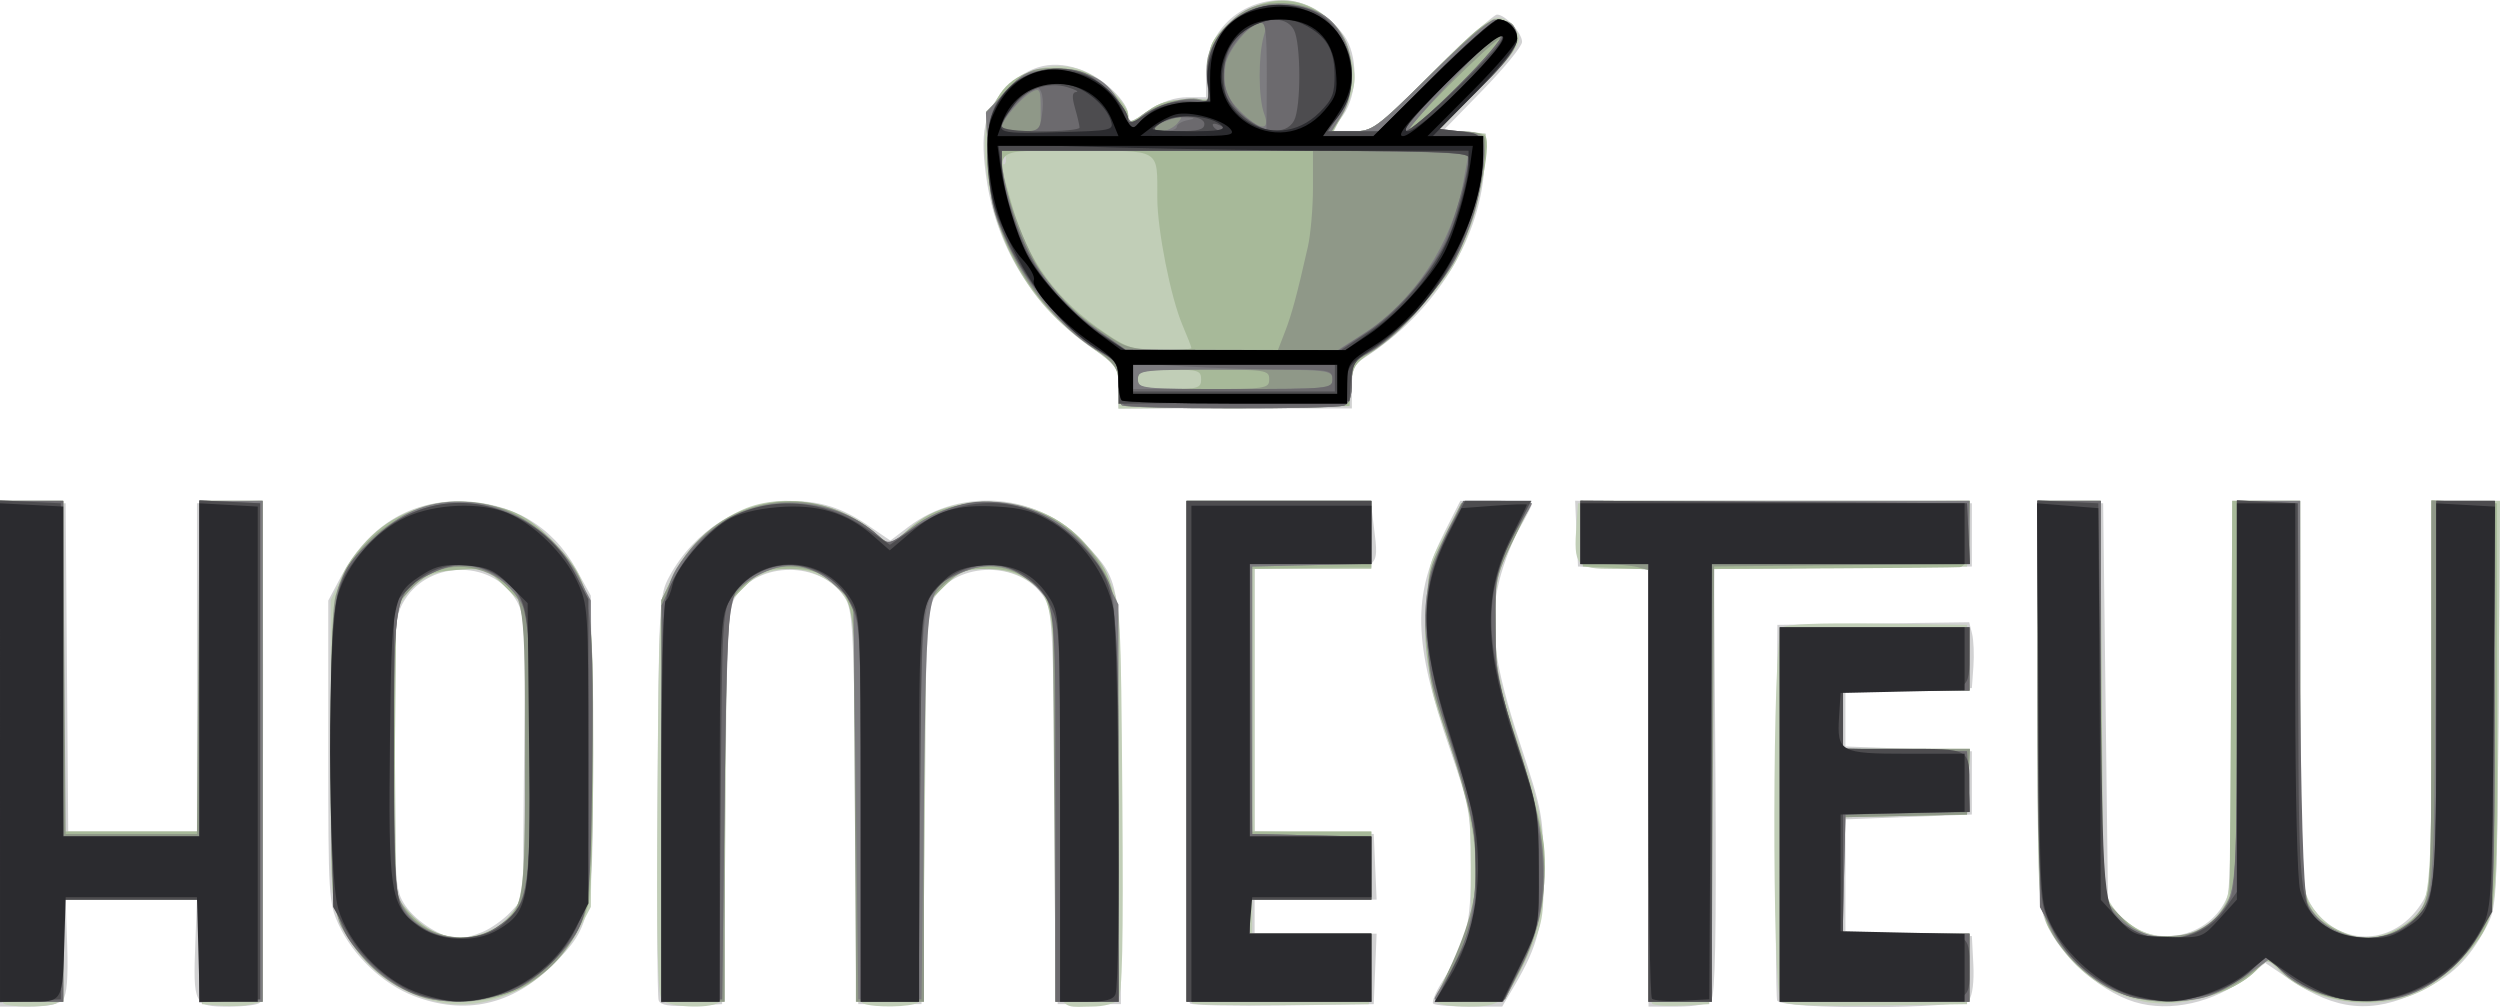 <?xml version="1.0" encoding="UTF-8" standalone="no"?>
<svg
   xmlns:dc="http://purl.org/dc/elements/1.1/"
   xmlns:cc="http://creativecommons.org/ns#"
   xmlns:rdf="http://www.w3.org/1999/02/22-rdf-syntax-ns#"
   xmlns:svg="http://www.w3.org/2000/svg"
   xmlns="http://www.w3.org/2000/svg"
   width="1700.198"
   height="684.977"
   viewBox="0 0 449.844 181.234"
   version="1.1"
   id="svg8">
  <defs
     id="defs2" />
  <g
     id="layer1"
     transform="translate(188.599,-89.488)">
    <g
       id="g24"
       transform="translate(10.583,24.19)">
      <path
         style="fill:#d1d1d2;stroke-width:0.875"
         d="m -199.179,200.883 v -45.54 l 5.906,0.259 5.906,0.259 0.23,29.531 0.23,29.531 11.582,2.1e-4 11.582,2.1e-4 v -29.531 -29.531 l 5.906,-0.259 5.906,-0.259 0.063,18.196 c 0.121,35.237 -0.185,71.499 -0.611,72.188 -0.237,0.383 -2.762,0.696 -5.612,0.696 -6.222,0 -6.371,-0.295 -5.939,-11.705 l 0.286,-7.549 -11.812,8e-5 -11.812,9e-5 0.28,8.37 c 0.187,5.576 -0.068,8.789 -0.763,9.627 -0.691,0.832 -2.783,1.257 -6.186,1.257 h -5.143 z m 74.496,43.647 c -5.59,-2.147 -10.958,-7.237 -13.553,-12.851 -1.796,-3.885 -1.881,-5.286 -1.881,-31.193 v -27.125 l 2.328,-4.375 c 4.694,-8.822 12.18,-13.559 21.297,-13.477 9.294,0.084 16.677,4.379 21,12.217 l 2.625,4.759 0.266,26.537 c 0.315,31.34 0.058,32.77 -7.181,39.965 -7.213,7.169 -15.73,9.065 -24.901,5.542 z m 12.376,-11.557 c 1.549,-0.66 3.8,-2.266 5.003,-3.569 l 2.188,-2.369 0.236,-25.525 c 0.226,-24.393 0.157,-25.653 -1.55,-28.421 -4.528,-7.34 -16.147,-6.895 -20.295,0.777 -1.473,2.724 -1.61,5.193 -1.516,27.27 0.1,23.38 0.174,24.38 2.007,27.125 1.952,2.923 6.777,5.909 9.553,5.911 0.858,7.5e-4 2.826,-0.539 4.375,-1.198 z m 31.642,12.326 c -0.255,-0.664 -0.348,-17.319 -0.207,-37.011 0.249,-34.803 0.309,-35.901 2.151,-39.303 4.405,-8.137 12.887,-13.51 21.381,-13.543 5.861,-0.023 9.564,1.134 14.611,4.566 l 3.761,2.558 3.16,-2.41 c 9.737,-7.427 23.793,-6.067 32.059,3.102 6.428,7.13 6.259,5.873 6.259,46.416 v 36.312 h -5.688 -5.688 l -0.438,-35.438 c -0.411,-33.314 -0.54,-35.589 -2.148,-37.963 -4.284,-6.327 -15.291,-6.323 -19.441,0.006 -1.463,2.231 -1.637,5.466 -2.037,37.917 l -0.438,35.477 h -5.688 -5.688 l -0.438,-35.437 c -0.411,-33.314 -0.54,-35.589 -2.148,-37.963 -4.284,-6.327 -15.291,-6.323 -19.441,0.006 -1.463,2.231 -1.637,5.466 -2.037,37.917 l -0.438,35.477 -5.48,0.261 c -4.039,0.192 -5.602,-0.057 -5.944,-0.947 z m 95.588,0.559 C 14.592,245.527 14.321,225.043 14.321,200.339 v -44.917 h 16.562 16.562 l 0.6,4.798 c 0.945,7.565 1.112,7.452 -10.946,7.452 H 26.571 v 23.598 23.598 l 10.719,0.246 10.719,0.246 0.259,5.906 0.259,5.906 H 37.549 26.571 v 3.062 3.062 h 10.976 10.976 l -0.257,6.344 -0.257,6.344 -16.242,0.237 c -8.933,0.131 -16.513,-0.033 -16.844,-0.365 z m 43.781,0.031 c -0.293,-0.293 0.429,-2.058 1.605,-3.921 4.396,-6.963 5.202,-10.228 5.168,-20.921 -0.03,-9.506 -0.237,-10.658 -3.731,-20.837 -6.663,-19.409 -6.859,-27.63 -0.934,-39.319 l 2.772,-5.469 h 6.432 c 3.537,0 6.432,0.261 6.432,0.579 0,0.319 -0.986,2.262 -2.191,4.318 -1.205,2.056 -2.828,6.224 -3.606,9.261 -2.011,7.85 -1.113,14.922 3.787,29.811 3.889,11.819 4.102,12.97 4.092,22.093 -0.012,10.216 -0.903,13.841 -5.21,21.19 l -2.196,3.747 h -5.942 c -3.268,0 -6.182,-0.24 -6.476,-0.534 z M 97.446,207.086 v -39.337 l -6.344,-0.257 -6.344,-0.257 -0.259,-5.916 -0.259,-5.916 35.696,0.229 35.696,0.229 v 5.688 5.688 l -23.188,0.232 -23.188,0.232 0.237,38.156 c 0.172,27.652 -0.038,38.488 -0.763,39.361 -0.642,0.774 -2.842,1.205 -6.143,1.205 h -5.143 z m 23.149,38.24 c -0.231,-0.603 -0.318,-16.058 -0.191,-34.344 l 0.229,-33.247 17.26,-0.237 17.26,-0.237 0.516,2.057 c 0.284,1.132 0.392,3.798 0.24,5.925 l -0.276,3.867 -11.375,0.438 -11.375,0.438 v 4.812 4.812 l 11.375,0.438 11.375,0.438 v 5.688 5.688 l -11.375,0.438 -11.375,0.438 v 10.062 10.062 l 11.375,0.438 11.375,0.438 0.265,5.105 c 0.156,3.011 -0.157,5.613 -0.763,6.344 -1.413,1.703 -33.889,1.837 -34.539,0.142 z m 64.345,0.279 c -6.81,-2.072 -14.617,-9.468 -16.45,-15.586 -0.973,-3.247 -1.184,-15.185 -1.077,-60.855 l 0.032,-13.821 5.906,0.259 5.906,0.259 0.438,36.024 0.438,36.024 2.131,2.267 c 5.749,6.118 16.388,4.08 19.399,-3.716 0.43,-1.114 0.783,-17.553 0.783,-36.531 v -34.506 h 6.125 6.125 l 0.119,27.344 c 0.066,15.039 0.064,30.285 -0.004,33.88 -0.15,7.941 0.932,11.529 4.344,14.4 5.472,4.604 13.033,3.324 17.186,-2.91 1.974,-2.964 1.98,-3.081 1.98,-37.844 l 2.1e-4,-34.871 h 6.169 6.169 l -0.263,36.531 c -0.257,35.721 -0.306,36.611 -2.19,40.133 -3.206,5.992 -6.192,8.867 -12.116,11.666 -8.514,4.023 -14.861,3.431 -23.167,-2.159 l -4.488,-3.021 -3.213,2.492 c -6.036,4.682 -13.972,6.457 -20.281,4.538 z M 2.071,135.006 c 0,-3.608 -0.232,-3.952 -4.776,-7.082 -10.178,-7.01 -16.974,-17.743 -18.877,-29.814 -1.399,-8.878 -0.557,-12.977 3.498,-17.033 4.188,-4.188 8.61,-5.158 13.885,-3.048 3.761,1.505 8.019,5.699 8.019,7.898 0,1.665 0.273,1.601 4.021,-0.942 2.061,-1.399 4.441,-2.188 6.601,-2.188 h 3.378 v -4.172 c 0,-7.566 5.959,-13.328 13.784,-13.328 3.846,0 8.169,2.488 11.027,6.346 2.603,3.514 2.528,10.678 -0.152,14.435 l -2.028,2.844 h 3.736 c 3.6,0 4.121,-0.382 14.356,-10.5 5.841,-5.775 11.078,-10.5 11.637,-10.5 1.502,0 4.516,3.283 4.516,4.919 0,0.781 -3.196,4.693 -7.101,8.695 l -7.101,7.275 3.82,0.274 3.82,0.274 -0.178,5.123 c -0.465,13.399 -8.717,26.881 -21.478,35.093 -2.024,1.302 -2.406,2.158 -2.406,5.385 v 3.837 h -21 -21 z"
         id="path42" />
      <path
         style="fill:#c1ceb7;stroke-width:0.875"
         d="m -198.595,245.839 c -0.321,-0.321 -0.583,-20.796 -0.583,-45.5 v -44.917 h 5.688 5.688 v 29.75 29.75 h 12.25 12.25 v -29.75 -29.75 h 5.688 5.688 v 45.046 45.046 l -2.052,0.515 c -1.129,0.283 -3.59,0.389 -5.469,0.235 l -3.417,-0.28 -0.248,-9.406 -0.248,-9.406 h -12.22 -12.22 v 9.094 c 0,7.485 -0.245,9.188 -1.384,9.625 -1.863,0.715 -8.678,0.677 -9.408,-0.052 z m 78.167,-0.253 c -7.698,-1.69 -13.936,-6.625 -17.191,-13.601 -2,-4.287 -2.042,-4.923 -2.05,-31.547 l -0.009,-27.172 2.265,-4.545 c 7.576,-15.203 27.005,-17.814 38.598,-5.186 6.089,6.633 6.53,9.418 6.218,39.311 l -0.267,25.639 -2.363,4.48 c -4.861,9.215 -15.787,14.688 -25.199,12.621 z m 9.377,-12.875 c 6.215,-2.949 6.366,-3.722 6.369,-32.548 l 0.004,-25.697 -3.397,-3.397 c -3.017,-3.017 -3.873,-3.397 -7.656,-3.394 -5.097,0.004 -9.266,2.268 -11.254,6.113 -1.198,2.317 -1.357,6.224 -1.136,27.97 l 0.256,25.276 2.188,2.368 c 4.272,4.625 9.407,5.786 14.627,3.309 z m 30.942,12.482 c -0.749,-0.902 -0.952,-10.499 -0.763,-36.094 0.254,-34.536 0.276,-34.908 2.33,-39.451 2.407,-5.324 7.41,-10.181 13.062,-12.682 7.258,-3.21 17.962,-1.26 23.981,4.368 l 2.366,2.213 3.01,-2.643 c 4.675,-4.105 10.066,-5.803 16.724,-5.269 9.121,0.732 15.906,5.687 20.077,14.661 1.745,3.753 1.843,5.567 2.096,38.792 0.196,25.762 -0.003,35.178 -0.763,36.094 -0.595,0.717 -2.612,1.24 -4.788,1.24 -7.075,0 -6.527,2.951 -6.527,-35.122 0,-37.693 -0.121,-38.627 -5.416,-41.856 -1.832,-1.117 -4.429,-1.767 -7.066,-1.769 -3.529,-0.003 -4.671,0.456 -7.438,2.991 l -3.268,2.995 -0.248,35.69 c -0.186,26.854 -0.511,35.858 -1.312,36.367 -1.271,0.808 -7.787,0.923 -9.743,0.172 -1.23,-0.472 -1.384,-4.397 -1.387,-35.219 -0.004,-32.86 -0.093,-34.835 -1.711,-37.489 -3.864,-6.337 -13.408,-7.416 -18.71,-2.116 l -2.762,2.762 -0.248,35.606 c -0.186,26.788 -0.511,35.774 -1.312,36.283 -1.837,1.167 -9.089,0.793 -10.183,-0.526 z m 95.525,0.66 c -0.855,-0.353 -1.094,-10.274 -1.094,-45.441 v -44.99 h 16.625 16.625 v 6.125 6.125 h -10.5 -10.5 v 23.625 23.625 h 10.5 10.5 v 6.125 6.125 H 36.853 26.134 v 3.062 3.062 h 10.757 10.757 l -0.257,6.344 -0.257,6.344 -15.312,0.16 c -8.422,0.088 -15.805,-0.043 -16.406,-0.292 z m 44.041,-0.189 c -0.258,-0.417 0.999,-3.62 2.792,-7.117 l 3.261,-6.358 -0.039,-11.04 c -0.038,-10.753 -0.139,-11.324 -3.879,-21.977 -3.691,-10.51 -3.843,-11.348 -3.899,-21.438 -0.058,-10.382 -0.024,-10.564 3.004,-16.188 l 3.062,-5.688 6.43,-0.259 c 3.537,-0.142 6.293,0.054 6.125,0.438 -0.168,0.383 -1.657,3.392 -3.31,6.686 -2.528,5.038 -3.056,7.123 -3.329,13.125 -0.337,7.426 0.347,10.573 6.405,29.448 1.94,6.045 2.401,9.158 2.46,16.625 0.069,8.647 -0.096,9.547 -2.81,15.299 -4.08,8.647 -4.726,9.201 -10.742,9.201 -2.785,0 -5.274,-0.341 -5.531,-0.758 z m 38.612,0.213 C 97.726,245.536 97.446,227.8 97.446,206.464 v -38.792 h -6.108 c -6.943,0 -7.386,-0.514 -6.855,-7.945 l 0.276,-3.867 35.259,-0.229 35.259,-0.229 -0.259,5.916 -0.259,5.916 -22.96,0.233 -22.96,0.233 -0.228,39.142 -0.228,39.142 -4.847,0.257 c -2.666,0.141 -5.127,-0.023 -5.469,-0.365 z m 23.197,-0.486 c -1.646,-1.646 -1.529,-65.747 0.122,-67.118 0.812,-0.674 6.303,-0.917 17.281,-0.763 l 16.091,0.225 0.259,5.906 0.259,5.906 h -11.415 -11.415 v 5.25 5.25 h 11.415 11.415 l -0.259,5.906 -0.259,5.906 -11.156,0.245 -11.156,0.245 v 10.474 10.474 h 11.413 11.413 l -0.257,6.344 -0.257,6.344 -16.213,0.237 c -11.872,0.174 -16.499,-0.049 -17.281,-0.831 z m 65.431,0.163 c -7.616,-1.592 -13.927,-6.573 -17.191,-13.569 -2.035,-4.36 -2.042,-4.498 -2.05,-40.469 l -0.009,-36.094 h 5.688 5.688 l 0.004,34.781 c 0.004,32.932 0.094,34.93 1.708,37.577 4.728,7.754 15.685,8.285 20.141,0.975 1.694,-2.778 1.766,-4.334 1.769,-38.115 l 0.003,-35.219 h 6.125 6.125 l 0.004,34.781 c 0.004,32.932 0.094,34.93 1.708,37.577 3.563,5.843 9.76,7.717 15.627,4.724 6.376,-3.253 6.287,-2.654 6.287,-42.039 v -35.043 h 6.17 6.17 l -0.264,36.094 c -0.253,34.649 -0.338,36.254 -2.121,40.109 -2.408,5.205 -7.377,10.123 -12.467,12.336 -7.994,3.477 -18.755,1.79 -24.771,-3.882 l -2.346,-2.211 -1.897,2.019 c -3.877,4.127 -13.92,6.958 -20.099,5.667 z M 2.071,135.074 c 0,-3.59 -0.236,-3.927 -5.354,-7.655 -7.009,-5.104 -10.726,-9.539 -14.428,-17.215 -3.47,-7.194 -5.226,-18.051 -3.772,-23.317 1.916,-6.94 9.24,-11.126 16.135,-9.222 3.569,0.986 9.17,6.029 9.17,8.258 0,1.684 0.491,1.586 3.609,-0.719 1.866,-1.38 3.884,-1.969 6.746,-1.969 h 4.083 v -4.984 c 0,-4.503 0.293,-5.286 3.038,-8.117 8.547,-8.816 20.882,-4.83 23.104,7.466 0.424,2.347 0.051,4.128 -1.514,7.219 l -2.077,4.103 h 3.557 c 3.372,0 4.11,-0.547 14.195,-10.517 9.414,-9.307 10.871,-10.431 12.657,-9.771 1.11,0.411 2.351,1.646 2.758,2.745 0.643,1.738 -0.245,3.004 -6.815,9.718 l -7.554,7.72 4.263,0.271 4.263,0.271 -0.234,4.812 c -0.314,6.439 -3.079,15.313 -6.246,20.044 -3.392,5.067 -10.207,12.059 -14.25,14.618 -2.789,1.766 -3.267,2.556 -3.5,5.785 l -0.27,3.74 -20.781,0.235 -20.781,0.235 z M -18.331,93.134 c -0.279,-0.698 -0.487,-0.491 -0.529,0.529 -0.038,0.922 0.169,1.439 0.46,1.148 0.291,-0.291 0.322,-1.045 0.069,-1.677 z"
         id="path40" />
      <path
         style="fill:#a7b999;stroke-width:0.875"
         d="m -199.179,200.485 v -45.062 h 5.688 5.688 v 29.75 29.75 h 12.25 12.25 v -29.75 -29.75 h 5.688 5.688 v 45.062 45.062 h -5.688 -5.688 v -9.188 -9.188 h -12.25 -12.25 v 9.188 9.188 h -5.688 -5.688 z m 73.5,43.289 c -5.317,-2.465 -9.418,-6.523 -11.911,-11.789 -2.035,-4.298 -2.072,-4.837 -2.08,-30.688 -0.01,-29.266 0.324,-31.507 5.614,-37.686 4.595,-5.368 10.163,-7.757 18.003,-7.722 7.97,0.035 12.1,1.919 17.397,7.937 5.771,6.556 6.228,9.277 6.223,37.036 -0.003,13.718 -0.39,25.51 -0.899,27.34 -1.433,5.158 -6.161,11.377 -10.84,14.257 -5.759,3.545 -15.421,4.135 -21.506,1.314 z m 14.446,-10.861 c 1.658,-0.693 3.81,-2.563 4.781,-4.156 1.665,-2.731 1.766,-4.363 1.769,-28.593 l 0.004,-25.697 -3.502,-3.502 c -3.445,-3.445 -3.589,-3.496 -8.792,-3.119 -4.522,0.327 -5.697,0.789 -8.092,3.183 l -2.802,2.8 -0.255,26.071 c -0.252,25.734 -0.23,26.102 1.672,28.521 4.232,5.38 9.424,6.913 15.216,4.493 z m 31.054,-23.506 v -36.141 l 2.265,-4.545 c 6.715,-13.474 23.167,-17.414 35.001,-8.382 l 4.057,3.096 2.308,-2.157 c 4.338,-4.055 7.983,-5.366 14.995,-5.393 7.66,-0.03 13.276,2.296 17.696,7.331 5.951,6.778 5.888,6.289 5.91,46.237 l 0.019,36.094 h -5.688 -5.688 v -34.606 c 0,-37.831 0.007,-37.776 -5.153,-41.45 -1.801,-1.283 -3.899,-1.819 -7.116,-1.819 -4.132,0 -4.881,0.32 -7.959,3.397 l -3.397,3.397 v 35.54 35.54 h -6.125 -6.125 v -34.606 c 0,-37.559 -0.003,-37.579 -4.913,-41.442 -1.714,-1.348 -3.58,-1.827 -7.12,-1.827 -4.406,0 -5.075,0.277 -8.194,3.397 l -3.397,3.397 v 35.54 35.54 h -5.688 -5.688 z m 94.5,-8.922 v -45.062 h 16.625 16.625 v 6.01 6.01 l -4.156,-7.9e-4 c -2.286,-4.3e-4 -7.191,0.051 -10.901,0.115 l -6.745,0.115 0.002,23.625 0.002,23.625 h 10.9 10.9 v 6.125 6.125 h -10.938 -10.938 v 3.062 3.062 h 10.938 10.938 v 6.125 6.125 h -16.625 -16.625 v -45.062 z m 44.757,44.446 c 0.168,-0.383 1.605,-3.285 3.193,-6.448 5.508,-10.97 5.454,-20.913 -0.204,-38.003 -4.271,-12.898 -5.158,-17.741 -4.699,-25.659 0.334,-5.775 0.946,-8.115 3.399,-13.001 l 2.992,-5.959 6.43,-0.259 c 3.537,-0.142 6.275,0.054 6.086,0.438 -6.802,13.757 -6.395,12.333 -6.333,22.134 0.053,8.463 0.373,10.153 4.062,21.438 2.202,6.737 4.269,14.613 4.593,17.5 0.827,7.383 -0.826,16.4 -4.163,22.709 l -2.799,5.291 -6.43,0.259 c -3.537,0.142 -6.293,-0.054 -6.125,-0.438 z M 97.446,206.65 v -38.898 l -5.906,-0.259 -5.906,-0.259 -0.259,-5.906 -0.259,-5.906 h 35.08 35.08 l -0.259,5.906 c -0.197,4.486 -0.574,5.935 -1.571,6.024 -0.722,0.065 -11.058,0.163 -22.969,0.219 l -21.656,0.101 v 38.938 38.938 h -5.688 -5.688 z m 23.569,15.491 c -0.031,-12.873 -0.074,-25.178 -0.097,-27.344 -0.022,-2.166 0.003,-6.792 0.056,-10.281 l 0.097,-6.344 h 17.062 17.062 v 5.688 5.688 h -11.375 -11.375 v 5.25 5.25 h 11.415 11.415 l -0.259,5.906 -0.259,5.906 -11.156,0.245 -11.156,0.245 v 10.474 10.474 h 11.375 11.375 v 6.125 6.125 h -17.062 -17.062 z m 59.987,21.349 c -4.518,-2.104 -8.867,-6.35 -11.571,-11.298 -1.399,-2.559 -1.572,-6.39 -1.802,-39.801 l -0.255,-36.969 h 5.695 5.695 l 0.247,35.943 0.247,35.943 3.239,2.967 c 1.781,1.632 4.245,3.22 5.474,3.528 3.553,0.892 8.193,-0.391 11.232,-3.106 l 2.805,-2.506 0.247,-36.385 0.247,-36.385 h 6.097 6.097 v 34.649 c 0,38.821 -0.003,38.802 6.057,42.208 1.853,1.041 4.437,1.893 5.742,1.893 3.613,0 8.342,-2.611 10.176,-5.617 1.536,-2.519 1.644,-5 1.647,-37.954 l 0.004,-35.259 5.906,0.259 5.906,0.259 v 35.875 c 0,40.055 0.163,38.855 -6.259,45.978 -8.336,9.247 -22.75,10.569 -31.699,2.908 -3.33,-2.85 -3.406,-2.869 -4.924,-1.191 -5.444,6.015 -17.91,7.943 -26.25,4.06 z M 2.671,138.23 c -0.329,-0.329 -0.599,-2.099 -0.599,-3.933 0,-2.685 -0.468,-3.63 -2.406,-4.854 -13.462,-8.505 -21.161,-21.753 -21.2,-36.479 -0.021,-7.807 1.736,-11.843 6.148,-14.124 2.876,-1.487 8.432,-1.686 11.76,-0.421 2.605,0.99 7.449,5.957 7.449,7.637 0,1.544 0.541,1.416 3.609,-0.851 1.866,-1.38 3.884,-1.969 6.746,-1.969 h 4.083 v -4.975 c 0,-4.324 0.343,-5.339 2.625,-7.764 6.645,-7.061 16.047,-6.651 21.219,0.926 2.577,3.775 2.683,10.63 0.228,14.657 l -1.734,2.844 h 3.72 c 3.581,0 4.096,-0.377 13.768,-10.093 8.847,-8.887 10.362,-10.064 12.673,-9.844 2.174,0.207 2.675,0.685 2.914,2.785 0.248,2.17 -0.759,3.59 -6.981,9.844 L 59.423,88.923 h 4.085 c 2.247,0 4.309,0.361 4.582,0.803 1.161,1.879 -1.441,13.922 -4.324,20.018 -3.206,6.776 -10.635,15.442 -16.361,19.083 -2.787,1.772 -3.267,2.567 -3.5,5.794 l -0.27,3.74 -20.182,0.234 C 12.352,138.724 3,138.56 2.671,138.23 Z m 14.276,-4.682 c 0,-1.571 -0.583,-1.75 -5.688,-1.75 -5.104,0 -5.688,0.179 -5.688,1.75 0,1.571 0.583,1.75 5.688,1.75 5.104,0 5.688,-0.179 5.688,-1.75 z m -1.75,-5.615 c 0,-0.201 -0.726,-2.071 -1.614,-4.156 -2.112,-4.96 -4.508,-17.06 -4.523,-22.84 -0.024,-9.019 0.839,-8.513 -14.528,-8.513 -15.531,0 -14.542,-0.819 -11.653,9.643 2.784,10.08 8,17.229 16.993,23.291 3.799,2.561 5.072,2.941 9.844,2.941 3.014,0 5.48,-0.164 5.48,-0.365 z"
         id="path38" />
      <path
         style="fill:#8f9888;stroke-width:0.875"
         d="m -199.179,200.485 v -45.062 h 5.676 5.676 l 0.23,29.969 0.23,29.969 h 11.812 11.812 l 0.23,-29.969 0.23,-29.969 h 5.676 5.676 v 45.062 45.062 h -5.688 -5.688 v -9.188 -9.188 h -12.25 -12.25 v 9.188 9.188 h -5.688 -5.688 z m 73.056,43.051 c -4.53,-2.157 -8.882,-6.425 -11.571,-11.344 -1.366,-2.499 -1.579,-5.97 -1.817,-29.519 -0.18,-17.812 0.056,-27.852 0.71,-30.188 3.405,-12.176 17.617,-19.779 29.558,-15.813 5.606,1.862 11.702,7.195 14.335,12.541 2.006,4.074 2.042,4.621 2.042,31.271 0,25.803 -0.091,27.321 -1.857,31.141 -3.96,8.563 -11.084,13.235 -20.893,13.704 -5.042,0.241 -6.9,-0.076 -10.506,-1.794 z m 16.95,-11.758 c 4.327,-3.212 4.467,-4.18 4.481,-31.033 0.014,-26.65 -0.219,-28.376 -4.17,-30.966 -5.936,-3.889 -12.303,-3.176 -16.737,1.873 l -2.705,3.081 v 25.46 c 0,23.959 0.103,25.627 1.755,28.3 3.481,5.632 12.034,7.249 17.376,3.284 z m 28.994,-22.371 v -36.141 l 2.27,-4.556 c 6.742,-13.529 23.841,-17.371 35.543,-7.986 l 3.251,2.607 3.838,-2.93 c 12.457,-9.509 30.821,-4.006 36.045,10.801 1.07,3.032 1.302,9.983 1.302,39.017 v 35.327 H -3.588 -9.247 l -0.247,-35.818 -0.247,-35.818 -2.583,-2.696 c -5.643,-5.889 -14.428,-5.115 -19.113,1.683 -1.344,1.95 -1.491,5.633 -1.491,37.406 v 35.243 h -6.097 -6.097 l -0.247,-35.818 -0.247,-35.818 -2.575,-2.687 c -5.653,-5.899 -14.431,-5.13 -19.121,1.675 -1.344,1.95 -1.491,5.633 -1.491,37.406 v 35.243 h -5.688 -5.688 z m 94.5,-8.922 v -45.062 h 16.625 16.625 v 5.661 5.661 l -10.719,0.246 -10.719,0.246 v 24.062 24.062 l 10.719,0.246 10.719,0.246 v 5.661 5.661 h -10.938 -10.938 v 3.062 3.062 h 10.938 10.938 v 6.125 6.125 h -16.625 -16.625 z m 44.797,44.446 c 9.291,-18.791 9.572,-24.621 2.245,-46.634 -3.364,-10.106 -3.644,-11.669 -3.685,-20.562 -0.043,-9.291 0.062,-9.837 3.018,-15.75 l 3.062,-6.125 6.43,-0.259 c 3.537,-0.142 6.275,0.054 6.086,0.438 -6.802,13.756 -6.395,12.333 -6.334,22.134 0.051,8.35 0.387,10.184 3.685,20.125 6.5,19.592 6.712,29.495 0.88,41.099 l -2.872,5.714 -6.43,0.259 c -3.537,0.142 -6.275,-0.054 -6.086,-0.438 z M 97.446,206.712 v -38.835 l -1.969,-0.528 c -1.083,-0.29 -3.839,-0.533 -6.125,-0.54 l -4.156,-0.012 v -5.688 -5.688 h 35 35 v 5.673 5.673 l -22.969,0.233 -22.969,0.233 -0.228,39.156 -0.228,39.156 h -5.678 -5.678 z m 23.625,5.148 v -33.688 h 17.062 17.062 v 5.688 5.688 h -11.375 -11.375 v 5.25 5.25 h 11.415 11.415 l -0.259,5.906 -0.259,5.906 -11.156,0.245 -11.156,0.245 v 10.474 10.474 h 11.375 11.375 v 6.125 6.125 h -17.062 -17.062 z m 59.674,31.423 c -2.5,-1.246 -5.902,-3.851 -7.562,-5.79 -5.614,-6.559 -5.737,-7.562 -5.737,-46.789 v -35.282 h 5.688 5.688 v 35.471 35.471 l 3.437,3.685 c 3.233,3.466 3.723,3.685 8.248,3.685 5.602,0 8.887,-1.929 11.282,-6.625 1.379,-2.705 1.53,-6.376 1.531,-37.344 l 0.001,-34.344 h 5.688 5.688 v 35.115 c 0,33.68 0.072,35.232 1.764,37.969 4.461,7.218 15.754,7.358 20.089,0.249 1.694,-2.778 1.766,-4.334 1.769,-38.155 l 0.004,-35.259 5.751,0.259 5.751,0.259 -0.054,35.306 c -0.038,24.559 -0.37,36.36 -1.092,38.771 -1.439,4.803 -7.248,11.092 -12.509,13.542 -8.093,3.768 -20.125,1.917 -25.29,-3.892 l -1.631,-1.835 -3.181,2.551 c -7.08,5.678 -17.456,6.899 -25.32,2.981 z M 2.655,138.214 C 2.334,137.893 2.071,136.176 2.071,134.397 c 0,-2.982 -0.47,-3.583 -6.04,-7.725 -6.758,-5.025 -10.731,-10.092 -14.505,-18.499 -2.11,-4.7 -2.617,-7.171 -2.919,-14.232 l -0.366,-8.544 3.925,-3.925 c 3.581,-3.581 4.3,-3.925 8.21,-3.925 5.668,0 9.86,2.34 12.234,6.83 1.812,3.427 1.958,3.513 3.347,1.978 1.777,-1.964 8.428,-3.933 10.771,-3.189 1.573,0.499 1.683,0.199 1.326,-3.631 -0.312,-3.355 0.013,-4.761 1.658,-7.157 3.413,-4.973 6.302,-6.595 11.61,-6.518 5.34,0.077 9.306,2.316 11.45,6.463 1.901,3.675 1.654,10.132 -0.522,13.652 L 40.429,88.923 h 3.746 c 3.605,0 4.132,-0.382 14,-10.128 8.85,-8.741 10.593,-10.089 12.732,-9.844 2.002,0.229 2.534,0.771 2.767,2.82 0.248,2.17 -0.759,3.59 -6.981,9.844 L 59.423,88.923 h 4.043 c 2.429,0 4.21,0.437 4.46,1.094 0.557,1.46 -0.676,10.253 -2.018,14.398 -3.006,9.283 -11.704,20.574 -18.787,24.389 -2.732,1.471 -3.049,2.022 -3.049,5.287 0,2.516 -0.428,3.809 -1.384,4.176 -1.891,0.726 -39.304,0.677 -40.033,-0.052 z M 29.196,133.548 c 0,-1.664 -0.583,-1.75 -11.812,-1.75 -11.229,0 -11.812,0.086 -11.812,1.75 0,1.664 0.583,1.75 11.812,1.75 11.229,0 11.812,-0.086 11.812,-1.75 z m 2.831,-8.531 c 1.23,-3.174 2.163,-6.638 4.115,-15.262 0.511,-2.258 0.929,-7.082 0.929,-10.719 V 92.423 h -28 -28 v 2.142 c 0,4.188 4.454,16.203 7.548,20.36 3.6,4.837 6.223,7.274 11.655,10.828 3.864,2.528 3.98,2.545 17.186,2.545 H 30.756 Z M 63.321,80.61 c 4.553,-4.572 7.884,-8.312 7.403,-8.312 -0.481,0 -4.6,3.741 -9.153,8.312 -4.553,4.572 -7.884,8.312 -7.403,8.312 0.481,0 4.6,-3.741 9.153,-8.312 z"
         id="path36" />
      <path
         style="fill:#7d7c80;stroke-width:0.875"
         d="m -199.179,200.485 v -45.062 h 5.688 5.688 v 30.188 30.188 h 12.25 12.25 v -30.188 -30.188 h 5.688 5.688 v 45.062 45.062 h -5.688 -5.688 v -9.188 -9.188 h -12.25 -12.25 v 9.188 9.188 h -5.688 -5.688 z m 75.029,43.814 c -6.896,-2.461 -12.57,-8.589 -14.645,-15.814 -0.687,-2.393 -0.917,-11.805 -0.726,-29.75 0.266,-24.974 0.371,-26.42 2.174,-29.75 2.249,-4.155 7.469,-9.297 11.496,-11.325 10.576,-5.326 24.601,-0.193 30.613,11.205 l 2.371,4.496 v 26.688 c 0,30.052 -0.166,31.086 -6.022,37.465 -6.608,7.199 -16.591,9.88 -25.261,6.786 z m 14.31,-12.113 c 5.715,-3.818 6.033,-5.426 6.034,-30.498 7.5e-4,-12.332 -0.254,-23.697 -0.566,-25.256 -0.812,-4.061 -5.535,-8.454 -9.877,-9.187 -2.713,-0.458 -4.448,-0.171 -7.295,1.207 -6.7,3.244 -6.761,3.531 -6.757,32.168 0.004,23.763 0.106,25.409 1.767,28.133 3.273,5.369 11.319,7.023 16.694,3.433 z m 29.661,-22.5 c 0,-39.203 -0.042,-38.832 5.173,-45.417 1.415,-1.787 4.669,-4.407 7.231,-5.823 8.251,-4.56 19.63,-3.167 26.659,3.265 1.874,1.715 1.879,1.714 5.837,-1.307 11.717,-8.944 27.988,-5.06 34.65,8.271 L 2.071,174.077 v 35.735 35.735 h -5.688 -5.688 v -35.407 -35.407 l -2.706,-3.082 c -3.84,-4.374 -8.311,-5.562 -13.489,-3.585 -7.169,2.738 -6.935,1.427 -7.43,41.566 l -0.438,35.477 h -5.688 -5.688 l -0.438,-35.724 -0.438,-35.724 -3.211,-2.942 c -4.37,-4.004 -8.308,-4.644 -13.4,-2.179 -2.19,1.06 -4.467,2.775 -5.06,3.811 -0.785,1.371 -1.198,11.532 -1.516,37.321 l -0.438,35.438 -5.469,0.261 -5.469,0.26 z m 94.5,-9.201 v -45.062 h 16.625 16.625 v 5.661 5.661 l -10.719,0.246 -10.719,0.246 v 24.062 24.062 l 10.719,0.246 10.719,0.246 v 5.661 5.661 h -10.938 -10.938 v 3.062 3.062 h 10.938 10.938 v 6.125 6.125 h -16.625 -16.625 z m 44.625,44.58 c 0,-0.308 0.767,-1.637 1.705,-2.954 6.23,-8.749 7.469,-23.281 3.138,-36.814 -6.825,-21.327 -7.841,-28.718 -5.185,-37.685 0.774,-2.614 2.387,-6.426 3.583,-8.471 l 2.175,-3.719 h 6.042 c 3.323,0 6.042,0.205 6.042,0.456 0,0.251 -0.956,1.924 -2.125,3.719 -6.281,9.645 -6.463,21.826 -0.587,39.352 6.273,18.709 6.457,29 0.726,40.473 l -2.841,5.688 -6.336,0.257 c -3.485,0.141 -6.336,0.005 -6.336,-0.302 z m 38.5,-38.892 v -39.375 h -6.125 -6.125 v -5.688 -5.688 h 35 35 v 5.688 5.688 h -23.188 -23.188 v 39.375 39.375 h -5.688 -5.688 z m 23.625,5.688 v -33.688 h 17.062 17.062 v 5.688 5.688 h -11.375 -11.375 v 5.224 5.224 l 11.156,0.245 11.156,0.245 0.26,5.442 0.26,5.442 -11.197,0.245 -11.197,0.245 -0.246,10.719 -0.246,10.719 h 11.402 11.402 v 6.125 6.125 h -17.062 -17.062 z m 61.587,32.272 c -4.978,-1.765 -10.004,-6.307 -12.595,-11.378 l -2.18,-4.269 -0.255,-36.531 -0.255,-36.531 h 5.724 5.724 v 35.115 c 0,33.68 0.072,35.232 1.764,37.969 3.64,5.889 13.225,7.441 18.061,2.923 4.702,-4.392 4.675,-4.151 4.675,-41.402 v -34.606 h 5.688 5.688 l 0.004,35.219 c 0.003,32.914 0.111,35.395 1.647,37.914 3.201,5.249 11.159,7.137 16.459,3.906 6.079,-3.707 5.926,-2.677 6.21,-41.78 l 0.256,-35.259 h 5.213 5.213 l -0.009,36.094 c -0.009,35.97 -0.015,36.109 -2.05,40.469 -2.488,5.332 -7.663,10.161 -13.121,12.246 -7.368,2.814 -18.925,0.536 -23.62,-4.655 l -1.613,-1.783 -4.075,2.878 c -2.241,1.583 -5.413,3.328 -7.049,3.878 -3.988,1.341 -11.086,1.151 -15.501,-0.415 z M 2.655,138.214 C 2.334,137.893 2.071,136.014 2.071,134.038 c 0,-3.229 -0.319,-3.765 -3.159,-5.294 -5.969,-3.215 -12.297,-10.443 -16.2,-18.506 -3.36,-6.942 -3.705,-8.304 -4.081,-16.112 l -0.411,-8.529 3.55,-3.806 c 3.466,-3.715 3.681,-3.806 9.082,-3.806 6.426,0 9.363,1.644 11.905,6.663 1.594,3.147 1.612,3.155 3.591,1.553 2.54,-2.056 7.73,-3.498 10.285,-2.857 1.836,0.461 1.945,0.274 1.485,-2.555 -1.775,-10.94 10.174,-18.502 20.503,-12.974 5.204,2.785 7.141,12.478 3.629,18.16 L 40.429,88.923 h 3.746 c 3.603,0 4.133,-0.383 13.934,-10.062 5.603,-5.534 10.808,-10.062 11.567,-10.062 2.781,0 4.147,1.106 4.147,3.357 0,1.704 -1.854,4.158 -7.199,9.531 l -7.199,7.237 h 3.648 c 2.006,0 3.945,0.481 4.309,1.069 1.664,2.692 -0.774,14.337 -4.569,21.827 -2.593,5.117 -11.404,14.677 -15.618,16.947 -2.809,1.512 -3.12,2.044 -3.12,5.325 0,2.516 -0.428,3.809 -1.384,4.176 -1.891,0.726 -39.304,0.677 -40.033,-0.052 z M 40.571,133.548 c 0,-1.692 -0.583,-1.75 -17.5,-1.75 -16.917,0 -17.5,0.058 -17.5,1.75 0,1.692 0.583,1.75 17.5,1.75 16.917,0 17.5,-0.058 17.5,-1.75 z m 5.56,-8.193 c 9.054,-5.792 15.96,-16.258 17.997,-27.276 0.519,-2.806 0.943,-5.227 0.943,-5.379 0,-0.152 -18.9,-0.277 -42,-0.277 h -42 v 1.842 c 0,2.677 2.545,12.08 4.11,15.181 2.756,5.463 8.3,11.89 13.174,15.273 l 5.029,3.49 19.073,0.044 19.073,0.044 4.601,-2.943 z M -11.929,84.954 c 0,-3.644 -0.138,-3.895 -1.682,-3.068 -1.852,0.991 -5.318,5.084 -5.318,6.279 0,0.416 1.575,0.757 3.5,0.757 h 3.5 z m 24.605,2.53 c 1.069,-1.288 0.965,-1.369 -0.987,-0.777 -3.072,0.933 -4.245,2.215 -2.025,2.215 1,0 2.355,-0.647 3.012,-1.439 z m 50.41,-6.638 c 7.808,-7.776 9.445,-9.881 6.935,-8.918 -1.478,0.567 -16.699,16.994 -15.746,16.994 0.386,0 4.351,-3.634 8.811,-8.076 z m -34.786,4.957 c -1.068,-2.81 -1.106,-10.448 -0.07,-14.062 0.704,-2.454 0.611,-2.687 -0.917,-2.288 -2.066,0.54 -5.762,5.247 -6.012,7.656 -0.411,3.969 0.154,5.687 2.712,8.245 3.421,3.421 5.499,3.638 4.286,0.448 z"
         id="path34" />
      <path
         style="fill:#6c6a6e;stroke-width:0.875"
         d="m -199.179,200.485 v -45.062 h 5.688 5.688 v 30.188 30.188 h 12.25 12.25 v -30.229 -30.229 l 5.469,0.26 5.469,0.261 v 44.625 44.625 l -5.469,0.261 -5.469,0.26 v -9.229 -9.229 h -12.25 -12.25 v 9.188 9.188 h -5.688 -5.688 z m 74.422,43.604 c -2.165,-0.794 -5.732,-3.268 -8.042,-5.579 -6.647,-6.647 -7.027,-8.911 -6.709,-39.947 0.304,-29.662 0.314,-29.707 8.001,-36.793 13.194,-12.162 34.457,-4.707 38.216,13.399 0.667,3.214 0.902,12.897 0.695,28.648 -0.348,26.486 -0.484,27.197 -6.469,33.822 -1.819,2.013 -4.908,4.478 -6.866,5.478 -4.739,2.42 -13.626,2.879 -18.825,0.972 z m 14.917,-11.903 c 5.75,-3.841 6.033,-5.319 6.034,-31.511 0.002,-25.818 -0.316,-27.74 -5.141,-31.177 -4.074,-2.901 -8.062,-3.243 -12.539,-1.075 -6.767,3.276 -6.82,3.526 -6.806,32.196 0.009,18.432 0.308,25.823 1.107,27.401 2.956,5.842 11.693,7.941 17.345,4.165 z m 29.669,-22.253 0.009,-35.698 2.072,-4.375 c 4.307,-9.094 11.741,-13.886 21.536,-13.881 5.896,0.004 11.401,2.04 15.4,5.696 1.823,1.667 1.874,1.656 6.389,-1.383 7.411,-4.987 12.277,-5.833 20.135,-3.499 5.353,1.59 11.494,6.783 14.368,12.152 1.844,3.443 1.902,4.53 2.15,40.071 l 0.255,36.531 h -5.677 -5.677 l -0.032,-35.209 c -0.035,-39.195 0.263,-37.189 -6.177,-41.572 -3.551,-2.417 -6.918,-2.497 -11.285,-0.269 -6.83,3.485 -6.63,2.272 -6.917,41.832 l -0.256,35.219 h -5.213 -5.213 v -33.849 c 0,-32.819 -0.057,-33.967 -1.876,-37.724 -1.396,-2.883 -2.796,-4.293 -5.469,-5.507 -4.456,-2.024 -6.851,-2.074 -10.745,-0.227 -6.06,2.876 -5.925,2.003 -6.41,41.392 l -0.438,35.477 -5.469,0.261 -5.469,0.261 0.009,-35.698 z m 94.491,-9.448 v -45.062 h 16.625 16.625 v 5.688 5.688 H 36.62 25.669 l 0.233,24.281 0.233,24.281 10.719,0.246 10.719,0.246 v 5.661 5.661 h -10.938 -10.938 v 3.062 3.062 h 10.938 10.938 v 6.125 6.125 h -16.625 -16.625 z m 47.724,39.195 c 6.218,-11.946 6.065,-21.997 -0.644,-42.242 -3.241,-9.781 -3.637,-11.889 -3.699,-19.703 -0.066,-8.353 0.078,-9.058 3.169,-15.531 l 3.238,-6.781 h 6.146 6.146 l -3.259,6.242 c -3.228,6.182 -3.258,6.339 -3.217,16.406 0.039,9.561 0.26,10.814 3.713,21.102 6.196,18.459 6.403,29.067 0.782,40.181 l -2.911,5.756 -6.279,0.257 -6.279,0.257 z M 97.446,206.173 v -39.375 h -6.125 -6.125 v -5.698 -5.698 l 34.781,0.229 34.781,0.229 0.261,5.469 0.26,5.469 H 132.051 108.821 v 39.375 39.375 h -5.688 -5.688 z m 23.625,5.688 v -33.688 h 17.062 17.062 v 5.688 5.688 h -11.375 -11.375 v 5.224 5.224 l 11.156,0.245 11.156,0.245 0.26,5.442 0.26,5.442 -11.197,0.245 -11.197,0.245 -0.246,10.719 -0.246,10.719 h 11.402 11.402 v 6.125 6.125 h -17.062 -17.062 z m 62.401,32.581 c -5.323,-2.065 -10.296,-6.36 -12.964,-11.196 l -2.625,-4.759 -0.255,-36.531 -0.255,-36.531 h 5.724 5.724 l 0.004,35.219 c 0.004,33.387 0.092,35.364 1.711,38.02 4.91,8.053 16.986,7.12 21.556,-1.664 0.995,-1.913 1.229,-8.958 1.229,-37.011 v -34.648 l 5.469,0.26 5.469,0.261 0.438,35.438 c 0.333,27.002 0.711,35.917 1.587,37.453 3.028,5.308 11.494,7.032 16.877,3.436 6.018,-4.021 6.033,-4.122 6.034,-42.42 l 0.001,-34.344 h 5.25 5.25 l -0.019,36.094 c -0.018,33.041 -0.154,36.39 -1.615,39.594 -6.549,14.366 -23.459,18.811 -35.781,9.406 l -3.907,-2.982 -2.308,2.157 c -1.269,1.186 -3.683,2.852 -5.363,3.701 -3.786,1.913 -13.48,2.503 -17.231,1.048 z M 3.165,138.218 c -0.631,-0.254 -1.094,-1.993 -1.094,-4.107 0,-3.289 -0.313,-3.834 -3.049,-5.308 C -6.481,125.84 -14.374,116.683 -17.78,109.311 c -2.603,-5.634 -3.215,-8.085 -3.569,-14.297 -0.467,-8.184 0.351,-10.876 4.471,-14.724 2.697,-2.519 9.022,-3.443 12.815,-1.872 3.043,1.26 7.885,6.426 7.885,8.411 0,1.095 0.426,1.01 2.289,-0.455 2.816,-2.215 7.889,-3.691 10.465,-3.044 1.798,0.451 1.898,0.237 1.537,-3.306 -0.786,-7.725 5.049,-13.854 13.183,-13.848 5.496,0.004 9.315,2.154 11.316,6.369 2.13,4.488 1.869,9.407 -0.7,13.193 l -2.161,3.185 h 4.582 4.582 L 58.946,78.86 c 5.519,-5.534 10.651,-10.062 11.404,-10.062 0.754,0 1.843,0.472 2.421,1.05 2.256,2.256 0.974,4.754 -5.981,11.658 l -7.032,6.979 3.75,0.438 c 3.619,0.422 3.76,0.554 4.024,3.753 0.402,4.866 -1.335,12.089 -4.362,18.147 -3.115,6.233 -10.823,14.895 -15.688,17.63 -3.121,1.754 -3.412,2.231 -3.412,5.6 0,2.551 -0.425,3.846 -1.384,4.214 -1.649,0.633 -37.944,0.588 -39.522,-0.048 z m 37.406,-4.67 c 0,-1.631 -0.583,-1.75 -8.614,-1.75 -4.738,0 -12.81,-0.257 -17.938,-0.57 L 4.696,130.657 v 2.32 2.32 h 17.938 c 17.354,0 17.938,-0.057 17.938,-1.75 z m 6.055,-8.428 c 5.26,-3.424 10.978,-9.903 13.965,-15.826 1.685,-3.341 4.434,-13.051 4.467,-15.778 0.01,-0.86 -8.963,-1.094 -41.987,-1.094 h -42 v 2.466 c 0,3.659 2.445,11.316 5.39,16.88 2.823,5.333 6.832,9.59 12.985,13.787 l 3.938,2.686 19.18,0.028 19.18,0.028 4.882,-3.178 z M -11.706,86.079 c 0.449,-3.035 0.018,-5.031 -1.087,-5.031 -1.123,0 -6.135,5.497 -6.135,6.729 0,0.749 1.18,1.146 3.401,1.146 3.167,0 3.43,-0.195 3.822,-2.844 z m 24.277,2.03 c 0,-0.448 0.886,-0.985 1.969,-1.193 1.516,-0.292 1.354,-0.407 -0.708,-0.498 -1.472,-0.066 -3.441,0.459 -4.375,1.166 -1.627,1.231 -1.597,1.286 0.708,1.312 1.323,0.015 2.406,-0.339 2.406,-0.786 z m 16.188,-9.133 c 0,-8.463 -0.196,-9.881 -1.312,-9.493 -2.31,0.803 -4.583,3.174 -5.801,6.05 -1.664,3.93 0.004,8.726 3.961,11.389 1.635,1.1 3.013,2.001 3.062,2.001 0.049,3.68e-4 0.089,-4.476 0.089,-9.948 z m 34.535,1.663 c 4.538,-4.557 7.96,-8.575 7.605,-8.93 -0.355,-0.355 -4.663,3.373 -9.575,8.285 -4.911,4.911 -8.334,8.93 -7.605,8.93 0.728,0 5.037,-3.728 9.575,-8.285 z"
         id="path32" />
      <path
         style="fill:#4d4c4f;stroke-width:0.875"
         d="m -199.179,200.485 v -45.146 l 5.469,0.26 5.469,0.261 0.23,29.969 0.23,29.969 h 12.239 12.239 v -30.229 -30.229 l 5.469,0.26 5.469,0.261 v 44.625 44.625 l -5.469,0.261 -5.469,0.26 v -9.229 -9.229 h -12.219 -12.219 l -0.249,8.969 -0.249,8.969 -5.469,0.261 -5.469,0.26 z m 76.444,44.11 c -5.169,-1.498 -10.979,-6.251 -13.808,-11.297 l -2.699,-4.812 -0.267,-26.097 c -0.304,-29.664 0.013,-31.695 6.012,-38.51 6.121,-6.954 14.69,-9.634 23.04,-7.207 6.485,1.885 11.742,6.093 14.709,11.774 l 2.444,4.678 -0.009,27.244 c -0.009,26.765 -0.045,27.322 -2.068,31.667 -4.71,10.116 -16.737,15.638 -27.354,12.561 z m 14.208,-13.12 c 4.615,-4.311 4.723,-5.02 4.723,-30.99 0,-26.105 -0.181,-27.263 -4.836,-30.925 -5.039,-3.963 -11.921,-3.447 -16.614,1.246 l -3.05,3.05 v 26.464 c 0,29.132 -0.079,28.674 5.571,32.227 3.843,2.416 11.055,1.873 14.206,-1.071 z m 28.367,-21.584 c 0.018,-33.951 0.104,-35.845 1.798,-39.594 1.965,-4.35 6.977,-9.978 10.562,-11.861 7.565,-3.972 16.906,-3.254 24.359,1.873 l 4.386,3.017 4.386,-3.017 c 10.53,-7.243 22.721,-5.631 31.056,4.106 5.448,6.364 5.683,8.298 5.683,46.729 v 34.404 h -5.25 -5.25 v -33.94 c 0,-33.476 -0.027,-33.992 -1.969,-37.779 -4.367,-8.516 -15.431,-9.3 -21.157,-1.5 -1.752,2.386 -1.821,3.653 -2.068,37.844 l -0.256,35.375 h -5.213 -5.213 L -44.318,211.204 c -0.014,-33.927 -0.038,-34.385 -1.969,-37.753 -4.679,-8.162 -15.552,-8.719 -21.003,-1.077 -1.93,2.706 -1.954,3.125 -2.208,37.955 l -0.256,35.219 h -5.213 -5.213 l 0.019,-35.656 z m 94.481,-9.406 v -45.062 h 16.625 16.625 v 5.688 5.688 h -10.938 -10.938 v 24.5 24.5 h 10.938 10.938 v 5.688 5.688 h -10.938 -10.938 v 3.062 3.062 h 10.938 10.938 v 6.125 6.125 h -16.625 -16.625 z m 48.438,37.968 3.625,-7.095 -0.069,-9.749 c -0.063,-8.969 -0.361,-10.645 -3.716,-20.939 -6.568,-20.15 -6.756,-29.117 -0.846,-40.207 l 2.687,-5.041 h 5.923 5.923 l -3.029,5.906 c -5.635,10.987 -5.47,19.562 0.738,38.403 3.516,10.671 3.709,11.796 3.736,21.753 0.028,10.329 -0.024,10.61 -3.21,17.281 l -3.238,6.781 H 65.209 59.134 Z m 34.687,-32.28 v -39.375 h -6.125 -6.125 v -5.698 -5.698 l 34.781,0.229 34.781,0.229 0.261,5.469 0.26,5.469 H 132.051 108.821 v 39.375 39.375 h -5.688 -5.688 z m 23.625,5.688 v -33.688 h 17.062 17.062 v 4.303 c 0,7.272 0.337,7.072 -11.906,7.072 h -10.844 v 5.25 5.25 h 10.844 c 12.243,0 11.906,-0.2 11.906,7.072 v 4.303 h -11.375 -11.375 v 10.938 10.938 h 10.844 c 12.043,0 11.906,-0.07 11.906,6.125 0,6.393 0.771,6.125 -17.594,6.125 h -16.531 z m 62.753,32.43 c -7.216,-2.575 -12.545,-7.899 -15.114,-15.103 -0.922,-2.584 -1.195,-11.204 -1.225,-38.587 l -0.038,-35.26 5.469,0.26 5.469,0.261 0.438,35.438 c 0.475,38.491 0.416,38.054 5.525,41.169 5.468,3.334 13.109,1.765 16.709,-3.43 l 2.266,-3.27 v -35.213 -35.213 l 5.469,0.26 5.469,0.261 0.096,34.588 c 0.107,38.335 0.124,38.463 5.853,42.062 3.904,2.453 11.091,1.931 14.266,-1.035 4.757,-4.444 4.723,-4.144 4.723,-41.447 v -34.606 h 5.286 5.286 l -0.255,36.969 -0.255,36.969 -2.395,4.074 c -7.448,12.669 -23.748,15.845 -34.983,6.816 l -3.449,-2.771 -2.418,2.316 c -5.179,4.962 -15.195,6.991 -22.19,4.495 z M 2.07,134.22 c -0.002,-3.469 -0.279,-3.91 -3.903,-6.2 -8.288,-5.236 -16.497,-16.977 -18.77,-26.847 -1.517,-6.586 -1.173,-14.061 0.796,-17.289 3.451,-5.66 9.874,-7.719 16.042,-5.142 3.085,1.289 7.587,6.057 7.587,8.035 0,0.869 0.913,0.599 3.185,-0.942 3,-2.036 5.244,-2.551 9.62,-2.209 1.692,0.132 1.831,-0.206 1.484,-3.622 -0.777,-7.639 5.065,-13.831 13.05,-13.831 5.321,0 8.658,1.857 11.079,6.165 2.495,4.44 2.373,9.419 -0.329,13.4 l -2.161,3.185 h 4.582 4.582 L 58.946,78.86 c 5.519,-5.534 10.651,-10.062 11.404,-10.062 0.754,0 1.843,0.472 2.421,1.05 2.256,2.256 0.974,4.754 -5.981,11.658 l -7.032,6.979 3.75,0.438 c 3.725,0.435 3.752,0.464 4.024,4.255 0.356,4.967 -2.692,14.971 -6.459,21.198 -3.13,5.174 -9.45,11.597 -14.116,14.348 -2.317,1.366 -2.847,2.266 -3.062,5.206 l -0.261,3.555 -20.781,0.235 -20.781,0.235 -0.002,-3.735 z M 41.009,133.329 v -2.406 H 22.853 4.696 v 2.406 2.406 h 18.156 18.156 z m 6.278,-8.48 c 5.416,-3.616 11.661,-11.114 14.276,-17.139 1.495,-3.445 3.508,-11.488 3.508,-14.018 0,-1.092 -5.883,-1.269 -42,-1.269 h -42 l 0.01,2.406 c 0.015,3.384 2.113,10.881 4.325,15.449 2.505,5.174 8.066,11.36 13.504,15.023 l 4.45,2.997 H 22.741 42.122 Z M -4.929,88.261 c 0,-0.364 -0.366,-1.939 -0.814,-3.5 -0.588,-2.051 -0.528,-2.859 0.219,-2.913 0.568,-0.041 -0.149,-0.43 -1.592,-0.864 -3.561,-1.07 -7.554,0.359 -9.911,3.547 -1.046,1.414 -1.901,2.981 -1.901,3.482 0,0.555 2.735,0.91 7,0.91 3.85,0 7,-0.298 7,-0.662 z M 17.53,87.61 c 0,-1.751 -5.767,-1.771 -8.072,-0.028 -1.56,1.18 -1.299,1.287 3.187,1.312 3.772,0.021 4.885,-0.271 4.885,-1.285 z m 3.792,0.969 c 0,-0.189 -0.611,-0.578 -1.358,-0.865 -0.779,-0.299 -1.13,-0.152 -0.823,0.344 0.514,0.831 2.181,1.23 2.181,0.521 z m 12.348,-1.589 c 1.274,-2.381 1.252,-13.92 -0.031,-16.318 -1.222,-2.283 -4.502,-2.454 -7.957,-0.413 -3.271,1.932 -4.783,4.947 -4.669,9.308 0.076,2.885 0.67,4.097 3.101,6.325 3.677,3.37 8.07,3.875 9.556,1.099 z M 62.827,81.266 c 7.411,-7.154 9.532,-9.844 7.761,-9.844 -0.405,0 -4.66,3.938 -9.454,8.75 -4.794,4.812 -8.16,8.75 -7.478,8.75 0.682,0 4.809,-3.445 9.171,-7.656 z"
         id="path30" />
      <path
         style="fill:#2b2b2f;stroke-width:0.875"
         d="m -199.18,200.704 -0.002,-44.844 5.689,0.293 5.689,0.293 v 29.675 29.675 h 12.25 12.25 l -0.002,-29.969 -0.002,-29.969 5.252,0.296 5.252,0.296 v 44.547 44.547 h -5.22 -5.22 l -0.248,-9.406 -0.248,-9.406 h -11.812 -11.812 l -0.219,7.438 c -0.342,11.596 -0.218,11.375 -6.36,11.375 h -5.233 l -0.002,-44.844 z m 74.692,43.023 c -6.078,-2.338 -11.979,-8.684 -13.811,-14.855 -1.946,-6.552 -2.012,-49.999 -0.086,-56.485 1.692,-5.699 6.701,-11.442 12.221,-14.012 5.26,-2.449 13.459,-2.782 18.336,-0.745 4.752,1.986 10.162,7.293 12.466,12.23 1.999,4.283 2.042,4.941 2.05,31.181 l 0.009,26.806 -2.45,4.69 c -4.072,7.794 -12.805,13.099 -21.344,12.964 -1.592,-0.025 -4.918,-0.824 -7.391,-1.775 z m 15.068,-11.204 c 5.428,-3.31 5.722,-5.111 5.437,-33.33 l -0.257,-25.368 -3.219,-3.217 c -2.744,-2.742 -3.906,-3.268 -7.875,-3.562 -3.575,-0.265 -5.306,0.063 -7.453,1.412 -5.845,3.673 -5.925,4.058 -6.226,30.233 -0.31,26.907 0.054,29.386 4.859,33.077 3.887,2.986 10.519,3.326 14.733,0.756 z m 29.242,-22.798 c 0,-19.703 0.343,-36.035 0.762,-36.294 0.419,-0.259 0.982,-1.562 1.252,-2.895 0.607,-3.004 5.757,-9.114 9.775,-11.598 1.964,-1.214 5.145,-2.039 9.155,-2.375 7.168,-0.601 12.421,0.979 17.197,5.172 l 2.958,2.597 3.64,-3.116 c 4.759,-4.074 8.374,-5.179 15.601,-4.771 4.691,0.265 6.824,0.885 10.201,2.963 5.171,3.182 9.471,9.296 10.758,15.294 1.006,4.689 1.382,66.955 0.419,69.462 -0.393,1.025 -1.754,1.384 -5.25,1.384 H -8.429 l -0.004,-34.781 c -0.004,-33.163 -0.084,-34.914 -1.742,-37.633 -2.768,-4.54 -6.629,-6.493 -12.043,-6.093 -3.343,0.247 -5.219,0.918 -6.864,2.455 -4.757,4.444 -4.722,4.144 -4.722,41.447 v 34.606 h -5.25 -5.25 l -0.004,-34.781 c -0.004,-33.163 -0.084,-34.914 -1.742,-37.633 -5.268,-8.641 -17.604,-8.26 -22.097,0.682 -1.379,2.744 -1.53,6.438 -1.531,37.389 l -0.001,34.344 h -5.25 -5.25 z m 95.375,-8.802 v -44.625 h 16.188 16.188 v 5.25 5.25 h -10.938 -10.938 v 24.5 24.5 h 10.938 10.938 l 8.75e-4,5.469 8.75e-4,5.469 H 36.853 26.134 l -0.272,3.281 -0.272,3.281 H 36.581 47.571 v 6.125 6.125 H 31.384 15.196 v -44.625 z m 46.347,40.43 c 4.796,-7.795 6.442,-18.905 4.329,-29.231 -0.522,-2.55 -2.452,-9.362 -4.289,-15.137 -5.341,-16.79 -5.391,-25.183 -0.21,-35.438 l 2.432,-4.812 5.883,-0.438 c 3.236,-0.241 5.883,-0.328 5.883,-0.194 -4.29e-4,0.134 -1.221,2.662 -2.713,5.617 -5.356,10.609 -5.07,20.444 1.12,38.55 3.479,10.177 3.666,11.243 3.721,21.257 0.058,10.495 0.043,10.573 -3.271,17.281 l -3.329,6.739 h -6.069 -6.069 z m 36.524,3.65 C 97.726,244.661 97.446,226.925 97.446,205.589 v -38.792 h -6.125 -6.125 v -5.469 -5.469 h 34.562 34.562 v 5.469 5.469 h -22.741 -22.741 l -0.228,39.156 -0.228,39.156 -4.847,0.257 c -2.666,0.141 -5.127,-0.023 -5.469,-0.365 z m 23.003,-33.142 v -33.688 h 16.625 16.625 v 5.661 5.661 l -11.156,0.245 -11.156,0.245 -0.269,4.224 c -0.408,6.402 0.157,6.713 12.189,6.713 h 10.393 v 5.224 5.224 l -11.156,0.245 -11.156,0.245 v 10.5 10.5 l 11.156,0.245 11.156,0.245 v 6.099 6.099 h -16.625 -16.625 z m 62.92,32.328 c -5.172,-1.593 -11.469,-7.158 -14.066,-12.432 -2.024,-4.11 -2.044,-4.462 -2.305,-40.023 l -0.263,-35.876 5.513,0.439 5.513,0.439 0.153,19.688 c 0.084,10.828 0.183,26.682 0.219,35.232 l 0.066,15.544 2.994,3.268 c 2.871,3.133 3.248,3.275 9.133,3.434 6.115,0.165 6.151,0.153 9.256,-3.284 l 3.117,-3.45 v -35.654 -35.654 h 5.25 5.25 l 0.005,33.25 c 0.003,19.2 0.37,34.565 0.869,36.362 1.399,5.035 5.241,8.045 10.866,8.512 3.819,0.317 5.386,0.021 7.801,-1.471 5.792,-3.58 5.834,-3.881 5.832,-42.222 l -0.002,-34.43 5.288,0.298 5.288,0.298 -0.255,36.014 c -0.238,33.569 -0.37,36.246 -1.95,39.43 -4.86,9.795 -16.61,15.507 -26.443,12.854 -2.001,-0.54 -5.651,-2.366 -8.112,-4.059 l -4.474,-3.077 -3.361,2.701 c -3.652,2.935 -10.169,5.263 -14.461,5.167 -1.488,-0.034 -4.512,-0.618 -6.722,-1.298 z M 2.655,137.339 C 2.334,137.018 2.071,135.331 2.071,133.59 c 0,-2.577 -0.48,-3.449 -2.579,-4.689 -6.563,-3.877 -12.13,-10.227 -16.258,-18.545 -3.657,-7.369 -4.148,-9.06 -4.506,-15.509 -0.325,-5.856 -0.098,-7.811 1.189,-10.238 2.469,-4.657 5.775,-6.625 11.129,-6.625 5.562,0 10.291,3.098 12.018,7.873 l 1.105,3.057 2.431,-2.329 c 1.866,-1.787 3.56,-2.423 7.282,-2.731 l 4.851,-0.402 -0.537,-2.863 c -0.768,-4.095 2.112,-10.149 5.96,-12.527 8.417,-5.202 19.901,0.933 19.911,10.636 0.004,3.653 -1.008,6.11 -3.759,9.13 l -1.793,1.969 h 4.76 4.76 l 10.473,-10.5 c 5.76,-5.775 11.089,-10.5 11.843,-10.5 1.869,0 3.47,1.748 3.47,3.788 0,0.941 -3.36,5.121 -7.596,9.45 l -7.596,7.762 h 4.533 4.533 v 3.316 c 0,8.156 -5.09,20.398 -11.516,27.699 -1.846,2.097 -5.522,5.251 -8.17,7.008 -4.482,2.975 -4.814,3.433 -4.814,6.648 v 3.453 H 23.217 c -10.989,0 -20.242,-0.263 -20.562,-0.583 z M 41.446,133.548 v -2.625 h -18.375 -18.375 v 2.625 2.625 h 18.375 18.375 z m 6.26,-8.684 c 5.332,-3.818 10.074,-9.205 12.767,-14.504 2.274,-4.474 4.597,-12.292 4.597,-15.471 V 92.423 L 44.29,92.421 C 32.861,92.42 13.821,92.161 1.981,91.847 l -21.528,-0.572 0.666,4.91 c 0.761,5.606 2.126,10.179 4.376,14.659 2.218,4.415 9.333,12.084 13.905,14.985 l 3.89,2.469 h 19.811 19.811 l 4.795,-3.434 z M 0.699,86.984 c -0.831,-2.619 -4.461,-5.733 -7.447,-6.389 -4.039,-0.887 -7.637,0.34 -9.874,3.368 -4.029,5.454 -4.07,5.426 7.47,5.126 C 0.988,88.826 1.265,88.767 0.699,86.984 Z m 19.967,0.933 c -1.728,-1.728 -7.432,-2.298 -10.063,-1.006 -1.323,0.65 -2.406,1.369 -2.406,1.597 0,0.228 3.032,0.415 6.737,0.415 5.075,0 6.489,-0.248 5.732,-1.006 z m 17.606,-2.417 c 2.338,-2.339 2.728,-3.355 2.676,-6.963 -0.064,-4.396 -1.5,-6.744 -5.35,-8.746 C 30.661,67.225 23.721,69.655 21.619,74.685 17.182,85.305 30.088,93.687 38.272,85.5 Z m 25.287,-4.251 c 6.859,-6.891 8.94,-9.826 6.965,-9.826 -0.37,0 -4.595,3.938 -9.39,8.75 -6.41,6.434 -8.253,8.75 -6.965,8.75 1.039,0 4.861,-3.124 9.39,-7.674 z"
         id="path28" />
      <path
         style="fill:#000000;stroke-width:0.875"
         d="M 2.655,137.339 C 2.334,137.018 2.071,135.312 2.071,133.547 c 0,-2.909 -0.455,-3.522 -4.869,-6.562 -5.552,-3.824 -10.957,-9.724 -10.352,-11.3 0.225,-0.585 -0.664,-2.22 -1.976,-3.632 -3.287,-3.541 -5.63,-10.161 -6.186,-17.477 -0.388,-5.114 -0.16,-6.761 1.344,-9.71 3.455,-6.773 10.015,-8.885 16.788,-5.405 2.798,1.438 4.479,3.096 5.809,5.73 1.627,3.222 2.019,3.529 2.999,2.349 1.887,-2.273 5.792,-3.868 9.474,-3.868 h 3.493 l -0.033,-4.258 c -0.061,-7.885 3.988,-12.335 11.726,-12.887 6.919,-0.494 12.213,3.37 13.418,9.791 0.71,3.786 0.075,6.247 -2.65,10.262 l -2.183,3.217 h 4.525 4.525 l 10.621,-10.5 c 5.841,-5.775 11.196,-10.5 11.899,-10.5 1.665,0 3.378,1.744 3.378,3.44 0,0.737 -3.634,4.989 -8.076,9.45 L 57.669,89.798 h 5.014 5.014 l -0.01,3.281 c -0.038,11.964 -9.007,27.74 -19.527,34.344 -4.656,2.923 -4.88,3.232 -4.92,6.781 l -0.042,3.719 H 23.217 c -10.989,0 -20.242,-0.263 -20.562,-0.583 z M 41.446,133.548 v -2.625 h -18.375 -18.375 v 2.625 2.625 h 18.375 18.375 z m 5.548,-7.964 c 4.696,-3.11 11.324,-10.286 13.682,-14.812 1.789,-3.433 3.995,-10.916 4.7,-15.942 l 0.46,-3.281 H 23.071 -19.694 l 0.46,3.281 c 0.715,5.095 2.916,12.511 4.822,16.248 2.166,4.245 7.829,10.471 12.982,14.273 l 3.938,2.905 20.194,0.022 20.194,0.022 4.098,-2.714 z M 0.919,86.954 C -2.702,78.053 -15.693,78.267 -18.835,87.28 l -0.878,2.518 H -8.818 2.076 Z M 22.202,88.491 C 20.789,86.79 14.94,85.233 12.385,85.879 11.285,86.158 9.4,87.145 8.196,88.072 l -2.188,1.687 8.638,0.019 c 7.562,0.017 8.503,-0.143 7.554,-1.287 z M 39.107,85.225 c 2.166,-2.509 2.424,-3.402 2.081,-7.188 -0.542,-5.979 -4.093,-9.239 -10.061,-9.239 -4.713,0 -7.447,1.534 -9.373,5.26 -5.76,11.138 9.114,20.71 17.353,11.167 z m 24.543,-4.068 c 5.809,-5.831 8.261,-8.855 7.54,-9.301 -0.688,-0.425 -4.382,2.653 -10.37,8.641 -6.824,6.824 -8.832,9.301 -7.54,9.301 1.065,0 5.164,-3.416 10.37,-8.641 z"
         id="path26" />
    </g>
  </g>
</svg>
